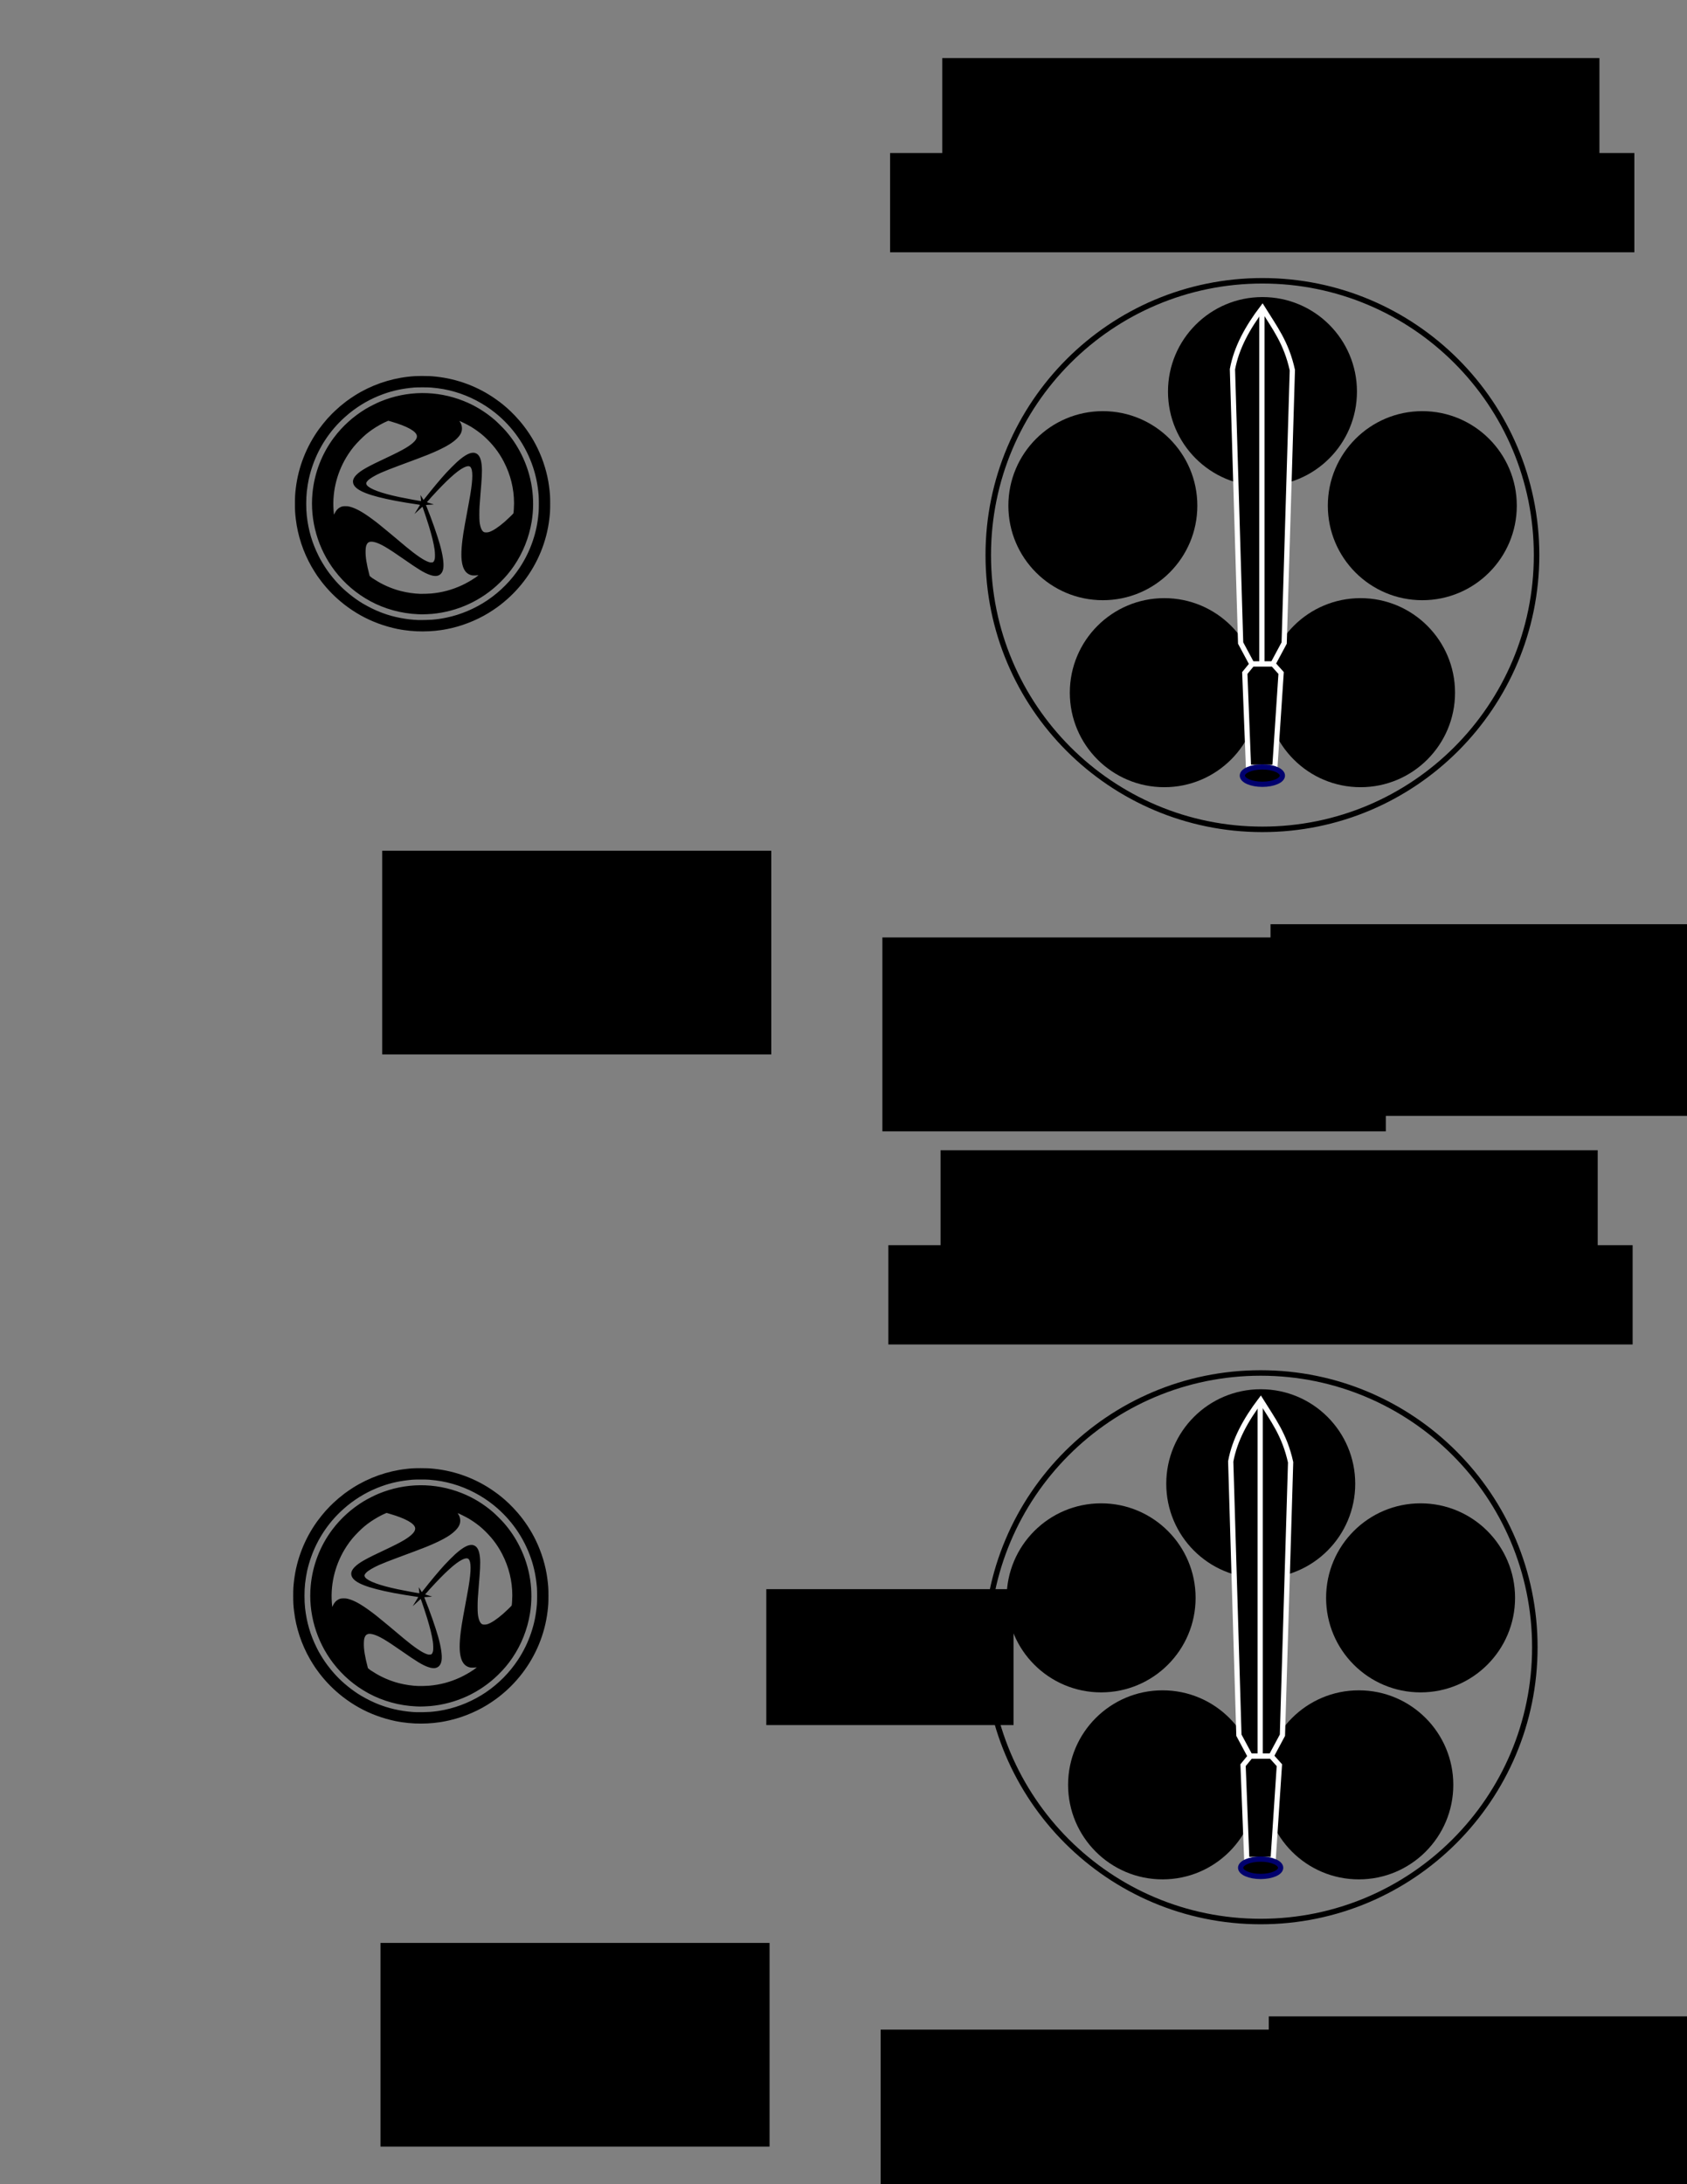 <?xml version="1.0" encoding="UTF-8" standalone="no"?>
<!-- Created with Inkscape (http://www.inkscape.org/) -->

<svg
   xmlns:dc="http://purl.org/dc/elements/1.1/"
   xmlns:cc="http://creativecommons.org/ns#"
   xmlns:rdf="http://www.w3.org/1999/02/22-rdf-syntax-ns#"
   xmlns:svg="http://www.w3.org/2000/svg"
   xmlns="http://www.w3.org/2000/svg"
   xmlns:xlink="http://www.w3.org/1999/xlink"
   xmlns:sodipodi="http://sodipodi.sourceforge.net/DTD/sodipodi-0.dtd"
   xmlns:inkscape="http://www.inkscape.org/namespaces/inkscape"
   width="765"
   height="990"
   id="svg3089"
   version="1.1"
   inkscape:version="0.48.4 r9939"
   sodipodi:docname="cover.svg"
   style="enable-background:new">
  <rect width="100%" height="100%" fill="#808080" stroke="none"/>
  <defs
     id="defs3091" />
  <sodipodi:namedview
     id="base"
     pagecolor="#000074"
     bordercolor="#666666"
     borderopacity="1.0"
     inkscape:pageopacity="1"
     inkscape:pageshadow="2"
     inkscape:zoom="1.4"
     inkscape:cx="372.90581"
     inkscape:cy="674.92667"
     inkscape:document-units="in"
     inkscape:current-layer="layer2"
     showgrid="true"
     showguides="true"
     inkscape:guide-bbox="true"
     units="in"
     inkscape:window-width="2560"
     inkscape:window-height="1418"
     inkscape:window-x="-8"
     inkscape:window-y="-8"
     inkscape:window-maximized="1"
     inkscape:snap-global="false"
     borderlayer="true">
    <sodipodi:guide
       orientation="1,0"
       position="281.696,779.821"
       id="guide3871" />
    <inkscape:grid
       type="xygrid"
       id="grid3873"
       empspacing="5"
       visible="true"
       enabled="true"
       snapvisiblegridlinesonly="true"
       units="in"
       spacingx="0.25in"
       spacingy="0.25in" />
    <sodipodi:guide
       orientation="1,0"
       position="708.875,663.165"
       id="guide4682" />
  </sodipodi:namedview>
  <g
     inkscape:groupmode="layer"
     id="layer3"
     inkscape:label="Layer"
     transform="translate(0,225)" />
  <g
     inkscape:label="Page Guides"
     inkscape:groupmode="layer"
     id="layer1"
     transform="translate(0,-62.362)"
     style="opacity:0.86;display:inline" />
  <g
     inkscape:groupmode="layer"
     id="layer2"
     inkscape:label="Tenshin Logo"
     transform="translate(0,225)">
    <flowRoot
       xml:space="preserve"
       id="flowRoot4794"
       style="font-size:12px;font-style:normal;font-weight:normal;line-height:125%;letter-spacing:0px;word-spacing:0px;fill:#000000;fill-opacity:1;stroke:none;font-family:Sans"><flowRegion
         id="flowRegion4796"><rect
           id="rect4798"
           width="112.127"
           height="61.619"
           x="347.492"
           y="495.289"
           style="font-size:12px" /></flowRegion><flowPara
         id="flowPara4800" /></flowRoot>    <g
       id="g5697">
      <path
         transform="matrix(2.24,0,0,2.24,197.262,-386.13)"
         d="m 223,184.25 c 0,30.652 -24.848,55.5 -55.5,55.5 -30.652,0 -55.5,-24.848 -55.5,-55.5 0,-30.652 24.848,-55.5 55.5,-55.5 30.652,0 55.5,24.848 55.5,55.5 z"
         sodipodi:ry="55.5"
         sodipodi:rx="55.5"
         sodipodi:cy="184.25"
         sodipodi:cx="167.5"
         id="path3126"
         style="fill:none;stroke:#000000;stroke-width:1.112;stroke-linecap:butt;stroke-linejoin:miter;stroke-miterlimit:4;stroke-opacity:1;stroke-dasharray:none;display:inline"
         sodipodi:type="arc" />
      <path
         transform="matrix(2.134,0,0,2.134,205.973,-366.747)"
         d="m 170.968,213.546 c 0,11.088 -8.989,20.077 -20.077,20.077 -11.088,0 -20.077,-8.989 -20.077,-20.077 0,-11.088 8.989,-20.077 20.077,-20.077 11.088,0 20.077,8.989 20.077,20.077 z"
         sodipodi:ry="20.076782"
         sodipodi:rx="20.076782"
         sodipodi:cy="213.54625"
         sodipodi:cx="150.89154"
         id="path2996"
         style="fill:#000000;fill-opacity:1;fill-rule:evenodd;stroke:none;display:inline"
         sodipodi:type="arc" />
      <use
         style="fill:#000000;fill-opacity:1;stroke:none;display:inline"
         height="495"
         width="382.5"
         transform="translate(-27.866,-84.756)"
         id="use3009"
         xlink:href="#path2996"
         y="0"
         x="0" />
      <use
         style="fill:#000000;fill-opacity:1;stroke:none;display:inline"
         height="495"
         width="382.5"
         transform="translate(88.992,8.7285715e-6)"
         id="use3015"
         xlink:href="#path2996"
         y="0"
         x="0" />
      <use
         style="fill:#000000;fill-opacity:1;stroke:none;display:inline"
         height="495"
         width="382.5"
         transform="translate(116.998,-84.756)"
         id="use3017"
         xlink:href="#path2996"
         y="0"
         x="0" />
      <use
         style="fill:#000000;fill-opacity:1;stroke:none;display:inline"
         height="495"
         width="382.5"
         transform="translate(44.517,-136.47)"
         id="use3021"
         xlink:href="#path2996"
         y="0"
         x="0" />
      <path
         sodipodi:nodetypes="cccccccc"
         inkscape:connector-curvature="0"
         id="path3924"
         d="m 562.589,66.46 -3.712,-124.088 c 1.793,-9.772 6.836,-18.938 13.58,-27.81 5.572,8.992 10.815,15.683 13.58,28.197 l -3.712,123.7 -5.121,9.544 -9.495,0 z"
         style="fill:#000000;fill-opacity:1;stroke:#ffffff;stroke-width:2.374px;stroke-linecap:butt;stroke-linejoin:miter;stroke-opacity:1" />
      <path
         inkscape:connector-curvature="0"
         id="path3926"
         d="m 572.236,-85.437 0,160.919"
         style="fill:#000000;fill-opacity:1;stroke:#ffffff;stroke-width:2.374px;stroke-linecap:butt;stroke-linejoin:miter;stroke-opacity:1" />
      <path
         sodipodi:nodetypes="ccccccc"
         inkscape:connector-curvature="0"
         id="path3928"
         d="m 577.271,75.953 3.672,4.091 -2.832,42.747 -11.959,0 -1.678,-42.747 3.357,-4.091 z"
         style="fill:#000000;fill-opacity:1;stroke:#ffffff;stroke-width:2.374px;stroke-linecap:butt;stroke-linejoin:miter;stroke-opacity:1" />
      <path
         transform="matrix(2.374,0,0,2.374,216.621,-792.322)"
         d="m 153.707,387.056 c 0,0.915 -1.712,1.657 -3.823,1.657 -2.111,0 -3.823,-0.742 -3.823,-1.657 0,-0.915 1.712,-1.657 3.823,-1.657 2.111,0 3.823,0.742 3.823,1.657 z"
         sodipodi:ry="1.6572815"
         sodipodi:rx="3.8227961"
         sodipodi:cy="387.05573"
         sodipodi:cx="149.88454"
         id="path3932"
         style="fill:#000000;fill-opacity:1;stroke:#00006e;stroke-width:1;stroke-miterlimit:4;stroke-opacity:1;stroke-dasharray:none"
         sodipodi:type="arc" />
      <flowRoot
         transform="translate(-136.371,-313.147)"
         style="font-size:24px;font-style:normal;font-variant:normal;font-weight:normal;font-stretch:normal;text-align:center;line-height:125%;letter-spacing:0px;word-spacing:0px;text-anchor:middle;fill:#000000;fill-opacity:1;stroke:none;font-family:Silom;-inkscape-font-specification:Silom"
         id="flowRoot4720"
         xml:space="preserve"><flowRegion
           id="flowRegion4722"><rect
             style="font-style:normal;font-variant:normal;font-weight:normal;font-stretch:normal;text-align:center;text-anchor:middle;font-family:Silom;-inkscape-font-specification:Silom;fill:#000000;fill-opacity:1"
             y="114.462"
             x="563.665"
             height="65.66"
             width="297.995"
             id="rect4724" /></flowRegion><flowPara
           style="font-size:36px;font-style:normal;font-variant:normal;font-weight:bold;font-stretch:normal;fill:#000000;fill-opacity:1;font-family:Tamil MN;-inkscape-font-specification:Tamil MN Bold"
           id="flowPara4726">Tenshin Dojo</flowPara></flowRoot>      <flowRoot
         transform="translate(-136.371,-313.147)"
         style="font-size:24px;font-style:normal;font-weight:normal;text-align:center;line-height:125%;letter-spacing:0px;word-spacing:0px;text-anchor:middle;fill:#000000;fill-opacity:1;stroke:none;font-family:Sans"
         id="flowRoot4738"
         xml:space="preserve"><flowRegion
           id="flowRegion4740"><rect
             style="text-align:center;text-anchor:middle;fill:#000000;fill-opacity:1"
             y="157.5"
             x="540"
             height="45"
             width="337.5"
             id="rect4742" /></flowRegion><flowPara
           id="flowPara4746"
           style="font-size:18px;font-weight:normal;fill:#000000;fill-opacity:1;-inkscape-font-specification:Sans">Udansha - Kyu - Seminar</flowPara><flowPara
           id="flowPara4750"
           style="font-size:18px;font-weight:normal;fill:#000000;fill-opacity:1;-inkscape-font-specification:Sans">Passport/Record</flowPara></flowRoot>      <flowRoot
         transform="translate(12.473,-280.171)"
         style="font-size:12px;font-style:normal;font-weight:normal;line-height:125%;letter-spacing:0px;word-spacing:0px;fill:#000000;fill-opacity:1;stroke:none;font-family:Sans"
         id="flowRoot4752"
         xml:space="preserve"><flowRegion
           id="flowRegion4754"><rect
             style="font-size:12px;fill:#000000;fill-opacity:1"
             y="474.076"
             x="563.665"
             height="86.873"
             width="291.934"
             id="rect4756" /></flowRegion><flowPara
           id="flowPara4758">Member of</flowPara><flowPara
           id="flowPara4760">Aikikai Foundation</flowPara><flowPara
           id="flowPara3041">Aikido World HQ - Hombo Dojo</flowPara><flowPara
           id="flowPara3045">Tokyo, Japan</flowPara></flowRoot>      <flowRoot
         transform="translate(-228.183,-274.171)"
         style="font-size:24px;font-style:normal;font-weight:normal;text-align:start;line-height:125%;letter-spacing:0px;word-spacing:0px;text-anchor:start;fill:#000000;fill-opacity:1;stroke:none;font-family:Sans"
         id="flowRoot4764"
         xml:space="preserve"><flowRegion
           id="flowRegion4766"><rect
             style="text-align:start;text-anchor:start;fill:#000000;fill-opacity:1"
             y="474.076"
             x="628.315"
             height="87.883"
             width="228.294"
             id="rect4768" /></flowRegion><flowPara
           style="font-size:12px;text-align:start;text-anchor:start;fill:#000000;fill-opacity:1"
           id="flowPara4770">Elliot Freeman Sensei</flowPara><flowPara
           id="flowPara3107"
           style="font-size:11px;text-align:start;text-anchor:start;fill:#000000;fill-opacity:1">Under the direction of</flowPara><flowPara
           style="font-size:11px;text-align:start;text-anchor:start;fill:#000000;fill-opacity:1"
           id="flowPara4772">Shihan Steven Seagal</flowPara></flowRoot>      <path
         inkscape:connector-curvature="0"
         id="path3947"
         d="m 188.936,61.139 c -1.876,-0.087 -4.159,-0.305 -5.683,-0.543 -0.398,-0.062 -0.928,-0.143 -1.178,-0.181 -2.343,-0.35 -5.656,-1.173 -8.487,-2.107 -5.582,-1.842 -10.658,-4.407 -15.368,-7.764 -1.602,-1.141 -2.194,-1.598 -3.67,-2.828 -3.721,-3.1 -7.167,-6.805 -9.934,-10.68 -0.385,-0.539 -0.762,-1.062 -0.838,-1.161 -0.284,-0.373 -1.903,-2.97 -2.46,-3.946 -3.84,-6.732 -6.275,-14.07 -7.183,-21.648 -0.326,-2.716 -0.39,-3.868 -0.39,-6.987 0,-3.116 0.064,-4.258 0.389,-6.987 1.144,-9.588 4.786,-18.873 10.52,-26.824 0.953,-1.321 2.999,-3.866 3.813,-4.742 1.783,-1.919 2.398,-2.547 3.484,-3.557 1.883,-1.751 2.907,-2.616 5.057,-4.27 0.749,-0.576 2.692,-1.908 3.873,-2.653 7.244,-4.574 15.547,-7.506 24.037,-8.488 2.396,-0.277 3.78,-0.35 6.661,-0.351 2.812,-10e-4 3.83,0.046 6.118,0.285 9.709,1.016 19.108,4.549 27.087,10.184 1.623,1.146 2.273,1.638 3.466,2.622 1.384,1.142 1.626,1.357 3.394,3.008 0.981,0.916 2.767,2.81 3.96,4.199 3.193,3.716 5.979,7.96 8.117,12.365 2.68,5.522 4.524,11.611 5.269,17.403 0.427,3.312 0.496,4.404 0.496,7.808 0,3.118 -0.064,4.269 -0.39,6.987 -1.226,10.235 -5.248,20.028 -11.61,28.272 -3.058,3.963 -6.423,7.341 -10.467,10.509 -0.991,0.776 -1.491,1.136 -3.255,2.341 -5.505,3.761 -12.327,6.734 -19.008,8.284 -1.29,0.299 -2.855,0.615 -3.609,0.728 -0.245,0.036 -0.771,0.117 -1.169,0.179 -3.231,0.504 -7.431,0.71 -11.041,0.543 z m 6.895,-5.242 c 2.43,-0.199 4.202,-0.453 6.59,-0.945 6.489,-1.336 13.061,-4.123 18.658,-7.914 5.805,-3.932 10.771,-8.951 14.59,-14.745 2.521,-3.825 4.485,-7.841 5.944,-12.155 1.446,-4.275 2.254,-8.267 2.648,-13.077 0.119,-1.454 0.119,-6.068 5.8e-4,-7.53 -0.38,-4.674 -1.214,-8.823 -2.606,-12.96 -3.214,-9.553 -9.123,-18.028 -16.991,-24.371 -5.379,-4.337 -11.825,-7.704 -18.341,-9.582 -3.712,-1.07 -6.588,-1.587 -10.945,-1.968 -1.266,-0.111 -6.263,-0.111 -7.53,-2e-5 -5.38,0.471 -9.613,1.37 -14.082,2.992 -5.617,2.039 -10.625,4.873 -15.385,8.707 -0.591,0.476 -0.566,0.454 -1.882,1.617 -1.662,1.467 -3.537,3.373 -4.967,5.048 -5.685,6.659 -9.518,14.35 -11.494,23.06 -0.292,1.285 -0.7,3.84 -0.908,5.683 -0.355,3.151 -0.356,7.895 -5.9e-4,11.077 0.728,6.523 2.41,12.25 5.295,18.028 0.358,0.717 0.725,1.434 0.816,1.593 1.502,2.634 2.641,4.405 4.033,6.273 0.871,1.169 2.409,3.054 3.062,3.754 0.205,0.219 0.611,0.659 0.903,0.977 2.894,3.157 7.361,6.765 11.224,9.065 2.554,1.521 6.017,3.216 8.254,4.039 0.299,0.11 0.804,0.296 1.122,0.414 4.7,1.738 10.581,2.873 15.819,3.055 1.31,0.045 4.927,-0.035 6.171,-0.137 z m -6.388,-2.505 c -7.454,-0.312 -15.056,-2.396 -21.506,-5.897 -6.344,-3.443 -11.708,-8.023 -16.094,-13.741 -7.67,-10 -11.341,-22.736 -10.147,-35.2 0.881,-9.186 4.231,-17.866 9.732,-25.216 3.872,-5.172 8.784,-9.602 14.412,-12.996 1.696,-1.022 4.84,-2.61 6.625,-3.345 12.201,-5.025 25.48,-5.123 37.716,-0.279 5.169,2.046 9.977,4.984 14.304,8.739 1.075,0.933 3.895,3.753 4.823,4.824 2.907,3.353 5.167,6.733 7.145,10.688 4.719,9.434 6.346,20.094 4.644,30.436 -1.182,7.186 -3.937,14.093 -7.982,20.019 -1.934,2.833 -3.819,5.075 -6.395,7.605 -8.29,8.144 -19.157,13.161 -30.796,14.221 -1.02,0.093 -3.905,0.222 -4.634,0.208 -0.279,-0.006 -1.11,-0.035 -1.846,-0.066 z m 6.045,-9.379 c 4.899,-0.43 9.458,-1.647 13.961,-3.727 1.803,-0.833 4.584,-2.401 5.439,-3.068 0.078,-0.061 0.184,-0.11 0.235,-0.11 0.051,0 0.216,-0.108 0.365,-0.24 0.149,-0.132 0.559,-0.445 0.909,-0.696 0.351,-0.251 0.621,-0.472 0.601,-0.493 -0.021,-0.021 -0.258,0.006 -0.529,0.061 -0.271,0.054 -0.915,0.096 -1.433,0.094 -0.786,-0.004 -1.037,-0.033 -1.521,-0.182 -1.921,-0.589 -3.134,-2.05 -3.777,-4.554 -0.671,-2.612 -0.677,-6.185 -0.019,-11.512 0.241,-1.955 0.432,-3.16 1.117,-7.059 0.3,-1.708 1.436,-7.884 1.524,-8.29 0.022,-0.1 0.085,-0.442 0.141,-0.76 0.056,-0.319 0.168,-0.938 0.25,-1.376 1.531,-8.187 1.828,-12.999 0.917,-14.883 -0.251,-0.518 -0.319,-0.6 -0.659,-0.782 -0.569,-0.305 -1.428,-0.148 -2.723,0.497 -3.064,1.527 -7.745,5.789 -14.55,13.25 -1.108,1.215 -2.166,2.417 -2.165,2.459 5.8e-4,0.021 0.546,0.199 1.213,0.395 1.832,0.538 2.033,0.606 1.827,0.614 -0.439,0.019 -3.433,0.231 -3.447,0.245 -0.008,0.008 0.13,0.374 0.307,0.812 2.274,5.628 4.786,12.782 5.991,17.061 1.339,4.756 1.887,8.525 1.566,10.775 -0.34,2.384 -1.783,3.681 -3.91,3.515 -0.784,-0.061 -1.334,-0.19 -2.302,-0.539 -2.536,-0.914 -5.033,-2.428 -11.896,-7.215 -7.3,-5.091 -10.388,-6.886 -13.011,-7.566 -1.842,-0.477 -2.951,-0.188 -3.542,0.923 -0.399,0.751 -0.541,1.482 -0.581,3.007 -0.074,2.82 0.43,5.972 1.797,11.212 0.055,0.211 0.178,0.337 0.665,0.684 0.329,0.234 0.609,0.452 0.622,0.484 0.013,0.032 0.053,0.058 0.088,0.058 0.035,0 0.48,0.274 0.989,0.608 3.429,2.254 7.606,4.092 11.677,5.14 2.916,0.75 6.025,1.206 8.869,1.3 1.153,0.038 3.792,-0.037 4.996,-0.143 z m 0.954,-14.257 c 0.276,-0.2 0.578,-0.823 0.719,-1.481 0.143,-0.673 0.103,-2.868 -0.075,-4.091 -0.428,-2.939 -1.212,-6.188 -2.588,-10.715 -0.559,-1.841 -2.041,-6.344 -2.578,-7.833 l -0.344,-0.955 -0.733,0.665 c -0.403,0.366 -1.232,1.121 -1.842,1.679 -0.61,0.557 -1.08,0.965 -1.045,0.905 0.035,-0.06 0.596,-0.961 1.246,-2.003 0.65,-1.042 1.2,-1.943 1.223,-2.002 0.043,-0.112 -0.191,-0.166 -1.489,-0.342 -2.159,-0.293 -7.147,-1.119 -9.593,-1.589 -12.015,-2.307 -17.817,-4.593 -19.023,-7.495 -0.591,-1.423 -0.167,-2.793 1.332,-4.301 1.955,-1.966 5.013,-3.695 13.782,-7.788 3.612,-1.686 6.651,-3.234 8.435,-4.296 3.614,-2.152 5.346,-3.984 5.191,-5.49 -0.218,-2.115 -4.299,-4.405 -11.663,-6.546 l -1.295,-0.377 -0.406,0.165 c -1.893,0.769 -4.78,2.374 -6.859,3.816 -2.138,1.482 -3.619,2.729 -5.605,4.719 -2.208,2.214 -3.644,3.961 -5.239,6.376 -4.973,7.532 -7.363,16.531 -6.741,25.379 0.059,0.836 0.128,1.66 0.153,1.831 l 0.046,0.311 0.371,-0.747 c 0.635,-1.279 1.401,-2.105 2.43,-2.623 0.813,-0.409 1.277,-0.503 2.467,-0.497 0.924,0.004 1.15,0.031 1.882,0.223 2.776,0.726 5.671,2.309 9.955,5.446 2.314,1.694 3.694,2.795 8.175,6.519 1.079,0.897 2.268,1.89 2.643,2.208 1.373,1.164 3.231,2.723 4.569,3.835 4.784,3.975 8.241,6.32 10.388,7.047 0.639,0.216 0.671,0.221 1.316,0.207 0.467,-0.01 0.635,-0.044 0.796,-0.161 z m 25.436,-13.64 c 1.876,-0.659 4.049,-2.102 7.023,-4.662 1.184,-1.019 3.838,-3.588 3.914,-3.788 0.114,-0.3 0.285,-3.06 0.284,-4.586 -0.004,-6.538 -1.566,-12.887 -4.619,-18.776 -2.296,-4.429 -5.116,-8.038 -9.099,-11.647 -1.434,-1.299 -3.752,-2.994 -5.743,-4.199 -1.525,-0.923 -5.298,-2.788 -5.298,-2.619 0,0.021 0.101,0.185 0.224,0.365 1.035,1.504 1.217,3.477 0.471,5.107 -0.751,1.64 -2.63,3.452 -5.334,5.144 -2.168,1.356 -5.647,3.033 -9.66,4.655 -1.916,0.775 -7.905,3.032 -12.923,4.871 -3.13,1.147 -6.716,2.56 -8.398,3.309 -2.648,1.179 -4.999,2.576 -5.884,3.497 -0.853,0.888 -0.963,1.441 -0.428,2.151 1.303,1.726 6.573,3.65 14.675,5.358 3.579,0.754 9.789,1.891 9.872,1.807 0.019,-0.019 -0.04,-0.619 -0.13,-1.333 -0.09,-0.715 -0.152,-1.331 -0.138,-1.369 0.015,-0.038 0.319,0.449 0.677,1.082 0.358,0.633 0.673,1.143 0.699,1.133 0.026,-0.01 0.403,-0.474 0.837,-1.031 3.046,-3.906 6.852,-8.451 9.459,-11.294 1.223,-1.334 3.816,-3.938 4.824,-4.845 3.788,-3.406 6.387,-4.69 8.312,-4.106 0.903,0.274 1.581,0.904 2.075,1.928 0.824,1.708 1.123,4.577 0.905,8.688 -0.042,0.796 -0.141,2.295 -0.219,3.33 -0.134,1.774 -0.182,2.366 -0.356,4.434 -0.449,5.323 -0.533,6.815 -0.533,9.503 -4e-5,2.71 0.097,3.818 0.462,5.267 0.359,1.426 0.938,2.355 1.682,2.703 0.435,0.203 1.692,0.164 2.37,-0.074 z"
         style="fill:#000000;fill-opacity:1" />
      <flowRoot
         transform="translate(-171.14,-333.675)"
         style="font-size:12px;font-style:normal;font-weight:normal;text-align:end;line-height:125%;letter-spacing:0px;word-spacing:0px;text-anchor:end;fill:#000000;fill-opacity:1;stroke:none;font-family:Sans"
         id="flowRoot4802"
         xml:space="preserve"><flowRegion
           id="flowRegion4804"><rect
             style="font-size:12px;text-align:end;text-anchor:end;fill:#000000;fill-opacity:1"
             y="494.279"
             x="344.462"
             height="92.32"
             width="176.435"
             id="rect4806" /></flowRegion><flowPara
           id="flowPara4814">issued by:</flowPara><flowPara
           id="flowPara4825">Three Rivers Aikikai</flowPara><flowPara
           id="flowPara4827">Tenshin Dojo Headquarters</flowPara><flowPara
           id="flowPara4829">St. Louis, MO  USA</flowPara><flowPara
           id="flowPara3103">314-645-2345</flowPara><flowPara
           id="flowPara3105">www.threeriversaikido.com</flowPara></flowRoot>    </g>
    <g
       transform="translate(-0.785,495.033)"
       style="enable-background:new"
       id="g5697-2">
      <path
         transform="matrix(2.24,0,0,2.24,197.262,-386.13)"
         d="m 223,184.25 c 0,30.652 -24.848,55.5 -55.5,55.5 -30.652,0 -55.5,-24.848 -55.5,-55.5 0,-30.652 24.848,-55.5 55.5,-55.5 30.652,0 55.5,24.848 55.5,55.5 z"
         sodipodi:ry="55.5"
         sodipodi:rx="55.5"
         sodipodi:cy="184.25"
         sodipodi:cx="167.5"
         id="path3126-3"
         style="fill:none;stroke:#000000;stroke-width:1.112;stroke-linecap:butt;stroke-linejoin:miter;stroke-miterlimit:4;stroke-opacity:1;stroke-dasharray:none;display:inline"
         sodipodi:type="arc" />
      <path
         transform="matrix(2.134,0,0,2.134,205.973,-366.747)"
         d="m 170.968,213.546 c 0,11.088 -8.989,20.077 -20.077,20.077 -11.088,0 -20.077,-8.989 -20.077,-20.077 0,-11.088 8.989,-20.077 20.077,-20.077 11.088,0 20.077,8.989 20.077,20.077 z"
         sodipodi:ry="20.076782"
         sodipodi:rx="20.076782"
         sodipodi:cy="213.54625"
         sodipodi:cx="150.89154"
         id="path2996-3"
         style="fill:#000000;fill-opacity:1;fill-rule:evenodd;stroke:none;display:inline"
         sodipodi:type="arc" />
      <use
         style="fill:#000000;fill-opacity:1;stroke:none;display:inline"
         height="495"
         width="382.5"
         transform="translate(-27.866,-84.756)"
         id="use3009-4"
         xlink:href="#path2996-3"
         y="0"
         x="0" />
      <use
         style="fill:#000000;fill-opacity:1;stroke:none;display:inline"
         height="495"
         width="382.5"
         transform="translate(88.992,8.7285715e-6)"
         id="use3015-1"
         xlink:href="#path2996-3"
         y="0"
         x="0" />
      <use
         style="fill:#000000;fill-opacity:1;stroke:none;display:inline"
         height="495"
         width="382.5"
         transform="translate(116.998,-84.756)"
         id="use3017-1"
         xlink:href="#path2996-3"
         y="0"
         x="0" />
      <use
         style="fill:#000000;fill-opacity:1;stroke:none;display:inline"
         height="495"
         width="382.5"
         transform="translate(44.517,-136.47)"
         id="use3021-3"
         xlink:href="#path2996-3"
         y="0"
         x="0" />
      <path
         sodipodi:nodetypes="cccccccc"
         inkscape:connector-curvature="0"
         id="path3924-8"
         d="m 562.589,66.46 -3.712,-124.088 c 1.793,-9.772 6.836,-18.938 13.58,-27.81 5.572,8.992 10.815,15.683 13.58,28.197 l -3.712,123.7 -5.121,9.544 -9.495,0 z"
         style="fill:#000000;fill-opacity:1;stroke:#ffffff;stroke-width:2.374px;stroke-linecap:butt;stroke-linejoin:miter;stroke-opacity:1" />
      <path
         inkscape:connector-curvature="0"
         id="path3926-7"
         d="m 572.236,-85.437 0,160.919"
         style="fill:#000000;fill-opacity:1;stroke:#ffffff;stroke-width:2.374px;stroke-linecap:butt;stroke-linejoin:miter;stroke-opacity:1" />
      <path
         sodipodi:nodetypes="ccccccc"
         inkscape:connector-curvature="0"
         id="path3928-4"
         d="m 577.271,75.953 3.672,4.091 -2.832,42.747 -11.959,0 -1.678,-42.747 3.357,-4.091 z"
         style="fill:#000000;fill-opacity:1;stroke:#ffffff;stroke-width:2.374px;stroke-linecap:butt;stroke-linejoin:miter;stroke-opacity:1" />
      <path
         transform="matrix(2.374,0,0,2.374,216.621,-792.322)"
         d="m 153.707,387.056 c 0,0.915 -1.712,1.657 -3.823,1.657 -2.111,0 -3.823,-0.742 -3.823,-1.657 0,-0.915 1.712,-1.657 3.823,-1.657 2.111,0 3.823,0.742 3.823,1.657 z"
         sodipodi:ry="1.6572815"
         sodipodi:rx="3.8227961"
         sodipodi:cy="387.05573"
         sodipodi:cx="149.88454"
         id="path3932-2"
         style="fill:#000000;fill-opacity:1;stroke:#00006e;stroke-width:1;stroke-miterlimit:4;stroke-opacity:1;stroke-dasharray:none"
         sodipodi:type="arc" />
      <flowRoot
         transform="translate(-136.371,-313.147)"
         style="font-size:24px;font-style:normal;font-variant:normal;font-weight:normal;font-stretch:normal;text-align:center;line-height:125%;letter-spacing:0px;word-spacing:0px;text-anchor:middle;fill:#000000;fill-opacity:1;stroke:none;font-family:Silom;-inkscape-font-specification:Silom"
         id="flowRoot4720-7"
         xml:space="preserve"><flowRegion
           id="flowRegion4722-7"><rect
             style="font-style:normal;font-variant:normal;font-weight:normal;font-stretch:normal;text-align:center;text-anchor:middle;fill:#000000;fill-opacity:1;font-family:Silom;-inkscape-font-specification:Silom"
             y="114.462"
             x="563.665"
             height="65.66"
             width="297.995"
             id="rect4724-9" /></flowRegion><flowPara
           style="font-size:36px;font-style:normal;font-variant:normal;font-weight:bold;font-stretch:normal;fill:#000000;fill-opacity:1;font-family:Tamil MN;-inkscape-font-specification:Tamil MN Bold"
           id="flowPara4726-3">Tenshin Dojo</flowPara></flowRoot>      <flowRoot
         transform="translate(-136.371,-313.147)"
         style="font-size:24px;font-style:normal;font-weight:normal;text-align:center;line-height:125%;letter-spacing:0px;word-spacing:0px;text-anchor:middle;fill:#000000;fill-opacity:1;stroke:none;font-family:Sans"
         id="flowRoot4738-1"
         xml:space="preserve"><flowRegion
           id="flowRegion4740-9"><rect
             style="text-align:center;text-anchor:middle;fill:#000000;fill-opacity:1"
             y="157.5"
             x="540"
             height="45"
             width="337.5"
             id="rect4742-8" /></flowRegion><flowPara
           id="flowPara4746-6"
           style="font-size:18px;font-weight:normal;fill:#000000;fill-opacity:1;-inkscape-font-specification:Sans">Udansha - Kyu - Seminar</flowPara><flowPara
           id="flowPara4750-5"
           style="font-size:18px;font-weight:normal;fill:#000000;fill-opacity:1;-inkscape-font-specification:Sans">Passport/Record</flowPara></flowRoot>      <flowRoot
         transform="translate(12.473,-280.171)"
         style="font-size:12px;font-style:normal;font-weight:normal;line-height:125%;letter-spacing:0px;word-spacing:0px;fill:#000000;fill-opacity:1;stroke:none;font-family:Sans"
         id="flowRoot4752-0"
         xml:space="preserve"><flowRegion
           id="flowRegion4754-2"><rect
             style="font-size:12px;fill:#000000;fill-opacity:1"
             y="474.076"
             x="563.665"
             height="86.873"
             width="291.934"
             id="rect4756-8" /></flowRegion><flowPara
           id="flowPara4758-6">Member of</flowPara><flowPara
           id="flowPara4760-0">Aikikai Foundation</flowPara><flowPara
           id="flowPara3041-2">Aikido World HQ - Hombo Dojo</flowPara><flowPara
           id="flowPara3045-4">Tokyo, Japan</flowPara></flowRoot>      <flowRoot
         transform="translate(-228.183,-274.171)"
         style="font-size:24px;font-style:normal;font-weight:normal;text-align:start;line-height:125%;letter-spacing:0px;word-spacing:0px;text-anchor:start;fill:#000000;fill-opacity:1;stroke:none;font-family:Sans"
         id="flowRoot4764-8"
         xml:space="preserve"><flowRegion
           id="flowRegion4766-6"><rect
             style="text-align:start;text-anchor:start;fill:#000000;fill-opacity:1"
             y="474.076"
             x="628.315"
             height="87.883"
             width="228.294"
             id="rect4768-5" /></flowRegion><flowPara
           style="font-size:12px;text-align:start;text-anchor:start;fill:#000000;fill-opacity:1"
           id="flowPara4770-0">Elliot Freeman Sensei</flowPara><flowPara
           id="flowPara3107-9"
           style="font-size:11px;text-align:start;text-anchor:start;fill:#000000;fill-opacity:1">Under the direction of</flowPara><flowPara
           style="font-size:11px;text-align:start;text-anchor:start;fill:#000000;fill-opacity:1"
           id="flowPara4772-0">Shihan Steven Seagal</flowPara></flowRoot>      <path
         inkscape:connector-curvature="0"
         id="path3947-0"
         d="m 188.936,61.139 c -1.876,-0.087 -4.159,-0.305 -5.683,-0.543 -0.398,-0.062 -0.928,-0.143 -1.178,-0.181 -2.343,-0.35 -5.656,-1.173 -8.487,-2.107 -5.582,-1.842 -10.658,-4.407 -15.368,-7.764 -1.602,-1.141 -2.194,-1.598 -3.67,-2.828 -3.721,-3.1 -7.167,-6.805 -9.934,-10.68 -0.385,-0.539 -0.762,-1.062 -0.838,-1.161 -0.284,-0.373 -1.903,-2.97 -2.46,-3.946 -3.84,-6.732 -6.275,-14.07 -7.183,-21.648 -0.326,-2.716 -0.39,-3.868 -0.39,-6.987 0,-3.116 0.064,-4.258 0.389,-6.987 1.144,-9.588 4.786,-18.873 10.52,-26.824 0.953,-1.321 2.999,-3.866 3.813,-4.742 1.783,-1.919 2.398,-2.547 3.484,-3.557 1.883,-1.751 2.907,-2.616 5.057,-4.27 0.749,-0.576 2.692,-1.908 3.873,-2.653 7.244,-4.574 15.547,-7.506 24.037,-8.488 2.396,-0.277 3.78,-0.35 6.661,-0.351 2.812,-10e-4 3.83,0.046 6.118,0.285 9.709,1.016 19.108,4.549 27.087,10.184 1.623,1.146 2.273,1.638 3.466,2.622 1.384,1.142 1.626,1.357 3.394,3.008 0.981,0.916 2.767,2.81 3.96,4.199 3.193,3.716 5.979,7.96 8.117,12.365 2.68,5.522 4.524,11.611 5.269,17.403 0.427,3.312 0.496,4.404 0.496,7.808 0,3.118 -0.064,4.269 -0.39,6.987 -1.226,10.235 -5.248,20.028 -11.61,28.272 -3.058,3.963 -6.423,7.341 -10.467,10.509 -0.991,0.776 -1.491,1.136 -3.255,2.341 -5.505,3.761 -12.327,6.734 -19.008,8.284 -1.29,0.299 -2.855,0.615 -3.609,0.728 -0.245,0.036 -0.771,0.117 -1.169,0.179 -3.231,0.504 -7.431,0.71 -11.041,0.543 z m 6.895,-5.242 c 2.43,-0.199 4.202,-0.453 6.59,-0.945 6.489,-1.336 13.061,-4.123 18.658,-7.914 5.805,-3.932 10.771,-8.951 14.59,-14.745 2.521,-3.825 4.485,-7.841 5.944,-12.155 1.446,-4.275 2.254,-8.267 2.648,-13.077 0.119,-1.454 0.119,-6.068 5.8e-4,-7.53 -0.38,-4.674 -1.214,-8.823 -2.606,-12.96 -3.214,-9.553 -9.123,-18.028 -16.991,-24.371 -5.379,-4.337 -11.825,-7.704 -18.341,-9.582 -3.712,-1.07 -6.588,-1.587 -10.945,-1.968 -1.266,-0.111 -6.263,-0.111 -7.53,-2e-5 -5.38,0.471 -9.613,1.37 -14.082,2.992 -5.617,2.039 -10.625,4.873 -15.385,8.707 -0.591,0.476 -0.566,0.454 -1.882,1.617 -1.662,1.467 -3.537,3.373 -4.967,5.048 -5.685,6.659 -9.518,14.35 -11.494,23.06 -0.292,1.285 -0.7,3.84 -0.908,5.683 -0.355,3.151 -0.356,7.895 -5.9e-4,11.077 0.728,6.523 2.41,12.25 5.295,18.028 0.358,0.717 0.725,1.434 0.816,1.593 1.502,2.634 2.641,4.405 4.033,6.273 0.871,1.169 2.409,3.054 3.062,3.754 0.205,0.219 0.611,0.659 0.903,0.977 2.894,3.157 7.361,6.765 11.224,9.065 2.554,1.521 6.017,3.216 8.254,4.039 0.299,0.11 0.804,0.296 1.122,0.414 4.7,1.738 10.581,2.873 15.819,3.055 1.31,0.045 4.927,-0.035 6.171,-0.137 z m -6.388,-2.505 c -7.454,-0.312 -15.056,-2.396 -21.506,-5.897 -6.344,-3.443 -11.708,-8.023 -16.094,-13.741 -7.67,-10 -11.341,-22.736 -10.147,-35.2 0.881,-9.186 4.231,-17.866 9.732,-25.216 3.872,-5.172 8.784,-9.602 14.412,-12.996 1.696,-1.022 4.84,-2.61 6.625,-3.345 12.201,-5.025 25.48,-5.123 37.716,-0.279 5.169,2.046 9.977,4.984 14.304,8.739 1.075,0.933 3.895,3.753 4.823,4.824 2.907,3.353 5.167,6.733 7.145,10.688 4.719,9.434 6.346,20.094 4.644,30.436 -1.182,7.186 -3.937,14.093 -7.982,20.019 -1.934,2.833 -3.819,5.075 -6.395,7.605 -8.29,8.144 -19.157,13.161 -30.796,14.221 -1.02,0.093 -3.905,0.222 -4.634,0.208 -0.279,-0.006 -1.11,-0.035 -1.846,-0.066 z m 6.045,-9.379 c 4.899,-0.43 9.458,-1.647 13.961,-3.727 1.803,-0.833 4.584,-2.401 5.439,-3.068 0.078,-0.061 0.184,-0.11 0.235,-0.11 0.051,0 0.216,-0.108 0.365,-0.24 0.149,-0.132 0.559,-0.445 0.909,-0.696 0.351,-0.251 0.621,-0.472 0.601,-0.493 -0.021,-0.021 -0.258,0.006 -0.529,0.061 -0.271,0.054 -0.915,0.096 -1.433,0.094 -0.786,-0.004 -1.037,-0.033 -1.521,-0.182 -1.921,-0.589 -3.134,-2.05 -3.777,-4.554 -0.671,-2.612 -0.677,-6.185 -0.019,-11.512 0.241,-1.955 0.432,-3.16 1.117,-7.059 0.3,-1.708 1.436,-7.884 1.524,-8.29 0.022,-0.1 0.085,-0.442 0.141,-0.76 0.056,-0.319 0.168,-0.938 0.25,-1.376 1.531,-8.187 1.828,-12.999 0.917,-14.883 -0.251,-0.518 -0.319,-0.6 -0.659,-0.782 -0.569,-0.305 -1.428,-0.148 -2.723,0.497 -3.064,1.527 -7.745,5.789 -14.55,13.25 -1.108,1.215 -2.166,2.417 -2.165,2.459 5.8e-4,0.021 0.546,0.199 1.213,0.395 1.832,0.538 2.033,0.606 1.827,0.614 -0.439,0.019 -3.433,0.231 -3.447,0.245 -0.008,0.008 0.13,0.374 0.307,0.812 2.274,5.628 4.786,12.782 5.991,17.061 1.339,4.756 1.887,8.525 1.566,10.775 -0.34,2.384 -1.783,3.681 -3.91,3.515 -0.784,-0.061 -1.334,-0.19 -2.302,-0.539 -2.536,-0.914 -5.033,-2.428 -11.896,-7.215 -7.3,-5.091 -10.388,-6.886 -13.011,-7.566 -1.842,-0.477 -2.951,-0.188 -3.542,0.923 -0.399,0.751 -0.541,1.482 -0.581,3.007 -0.074,2.82 0.43,5.972 1.797,11.212 0.055,0.211 0.178,0.337 0.665,0.684 0.329,0.234 0.609,0.452 0.622,0.484 0.013,0.032 0.053,0.058 0.088,0.058 0.035,0 0.48,0.274 0.989,0.608 3.429,2.254 7.606,4.092 11.677,5.14 2.916,0.75 6.025,1.206 8.869,1.3 1.153,0.038 3.792,-0.037 4.996,-0.143 z m 0.954,-14.257 c 0.276,-0.2 0.578,-0.823 0.719,-1.481 0.143,-0.673 0.103,-2.868 -0.075,-4.091 -0.428,-2.939 -1.212,-6.188 -2.588,-10.715 -0.559,-1.841 -2.041,-6.344 -2.578,-7.833 l -0.344,-0.955 -0.733,0.665 c -0.403,0.366 -1.232,1.121 -1.842,1.679 -0.61,0.557 -1.08,0.965 -1.045,0.905 0.035,-0.06 0.596,-0.961 1.246,-2.003 0.65,-1.042 1.2,-1.943 1.223,-2.002 0.043,-0.112 -0.191,-0.166 -1.489,-0.342 -2.159,-0.293 -7.147,-1.119 -9.593,-1.589 -12.015,-2.307 -17.817,-4.593 -19.023,-7.495 -0.591,-1.423 -0.167,-2.793 1.332,-4.301 1.955,-1.966 5.013,-3.695 13.782,-7.788 3.612,-1.686 6.651,-3.234 8.435,-4.296 3.614,-2.152 5.346,-3.984 5.191,-5.49 -0.218,-2.115 -4.299,-4.405 -11.663,-6.546 l -1.295,-0.377 -0.406,0.165 c -1.893,0.769 -4.78,2.374 -6.859,3.816 -2.138,1.482 -3.619,2.729 -5.605,4.719 -2.208,2.214 -3.644,3.961 -5.239,6.376 -4.973,7.532 -7.363,16.531 -6.741,25.379 0.059,0.836 0.128,1.66 0.153,1.831 l 0.046,0.311 0.371,-0.747 c 0.635,-1.279 1.401,-2.105 2.43,-2.623 0.813,-0.409 1.277,-0.503 2.467,-0.497 0.924,0.004 1.15,0.031 1.882,0.223 2.776,0.726 5.671,2.309 9.955,5.446 2.314,1.694 3.694,2.795 8.175,6.519 1.079,0.897 2.268,1.89 2.643,2.208 1.373,1.164 3.231,2.723 4.569,3.835 4.784,3.975 8.241,6.32 10.388,7.047 0.639,0.216 0.671,0.221 1.316,0.207 0.467,-0.01 0.635,-0.044 0.796,-0.161 z m 25.436,-13.64 c 1.876,-0.659 4.049,-2.102 7.023,-4.662 1.184,-1.019 3.838,-3.588 3.914,-3.788 0.114,-0.3 0.285,-3.06 0.284,-4.586 -0.004,-6.538 -1.566,-12.887 -4.619,-18.776 -2.296,-4.429 -5.116,-8.038 -9.099,-11.647 -1.434,-1.299 -3.752,-2.994 -5.743,-4.199 -1.525,-0.923 -5.298,-2.788 -5.298,-2.619 0,0.021 0.101,0.185 0.224,0.365 1.035,1.504 1.217,3.477 0.471,5.107 -0.751,1.64 -2.63,3.452 -5.334,5.144 -2.168,1.356 -5.647,3.033 -9.66,4.655 -1.916,0.775 -7.905,3.032 -12.923,4.871 -3.13,1.147 -6.716,2.56 -8.398,3.309 -2.648,1.179 -4.999,2.576 -5.884,3.497 -0.853,0.888 -0.963,1.441 -0.428,2.151 1.303,1.726 6.573,3.65 14.675,5.358 3.579,0.754 9.789,1.891 9.872,1.807 0.019,-0.019 -0.04,-0.619 -0.13,-1.333 -0.09,-0.715 -0.152,-1.331 -0.138,-1.369 0.015,-0.038 0.319,0.449 0.677,1.082 0.358,0.633 0.673,1.143 0.699,1.133 0.026,-0.01 0.403,-0.474 0.837,-1.031 3.046,-3.906 6.852,-8.451 9.459,-11.294 1.223,-1.334 3.816,-3.938 4.824,-4.845 3.788,-3.406 6.387,-4.69 8.312,-4.106 0.903,0.274 1.581,0.904 2.075,1.928 0.824,1.708 1.123,4.577 0.905,8.688 -0.042,0.796 -0.141,2.295 -0.219,3.33 -0.134,1.774 -0.182,2.366 -0.356,4.434 -0.449,5.323 -0.533,6.815 -0.533,9.503 -4e-5,2.71 0.097,3.818 0.462,5.267 0.359,1.426 0.938,2.355 1.682,2.703 0.435,0.203 1.692,0.164 2.37,-0.074 z"
         style="fill:#000000;fill-opacity:1" />
      <flowRoot
         transform="translate(-171.14,-333.675)"
         style="font-size:12px;font-style:normal;font-weight:normal;text-align:end;line-height:125%;letter-spacing:0px;word-spacing:0px;text-anchor:end;fill:#000000;fill-opacity:1;stroke:none;font-family:Sans"
         id="flowRoot4802-6"
         xml:space="preserve"><flowRegion
           id="flowRegion4804-1"><rect
             style="font-size:12px;text-align:end;text-anchor:end;fill:#000000;fill-opacity:1"
             y="494.279"
             x="344.462"
             height="92.32"
             width="176.435"
             id="rect4806-3" /></flowRegion><flowPara
           id="flowPara4814-8">issued by:</flowPara><flowPara
           id="flowPara4825-9">Three Rivers Aikikai</flowPara><flowPara
           id="flowPara4827-3">Tenshin Dojo Headquarters</flowPara><flowPara
           id="flowPara4829-4">St. Louis, MO  USA</flowPara><flowPara
           id="flowPara3103-4">314-645-2345</flowPara><flowPara
           id="flowPara3105-6">www.threeriversaikido.com</flowPara></flowRoot>    </g>
  </g>
</svg>

